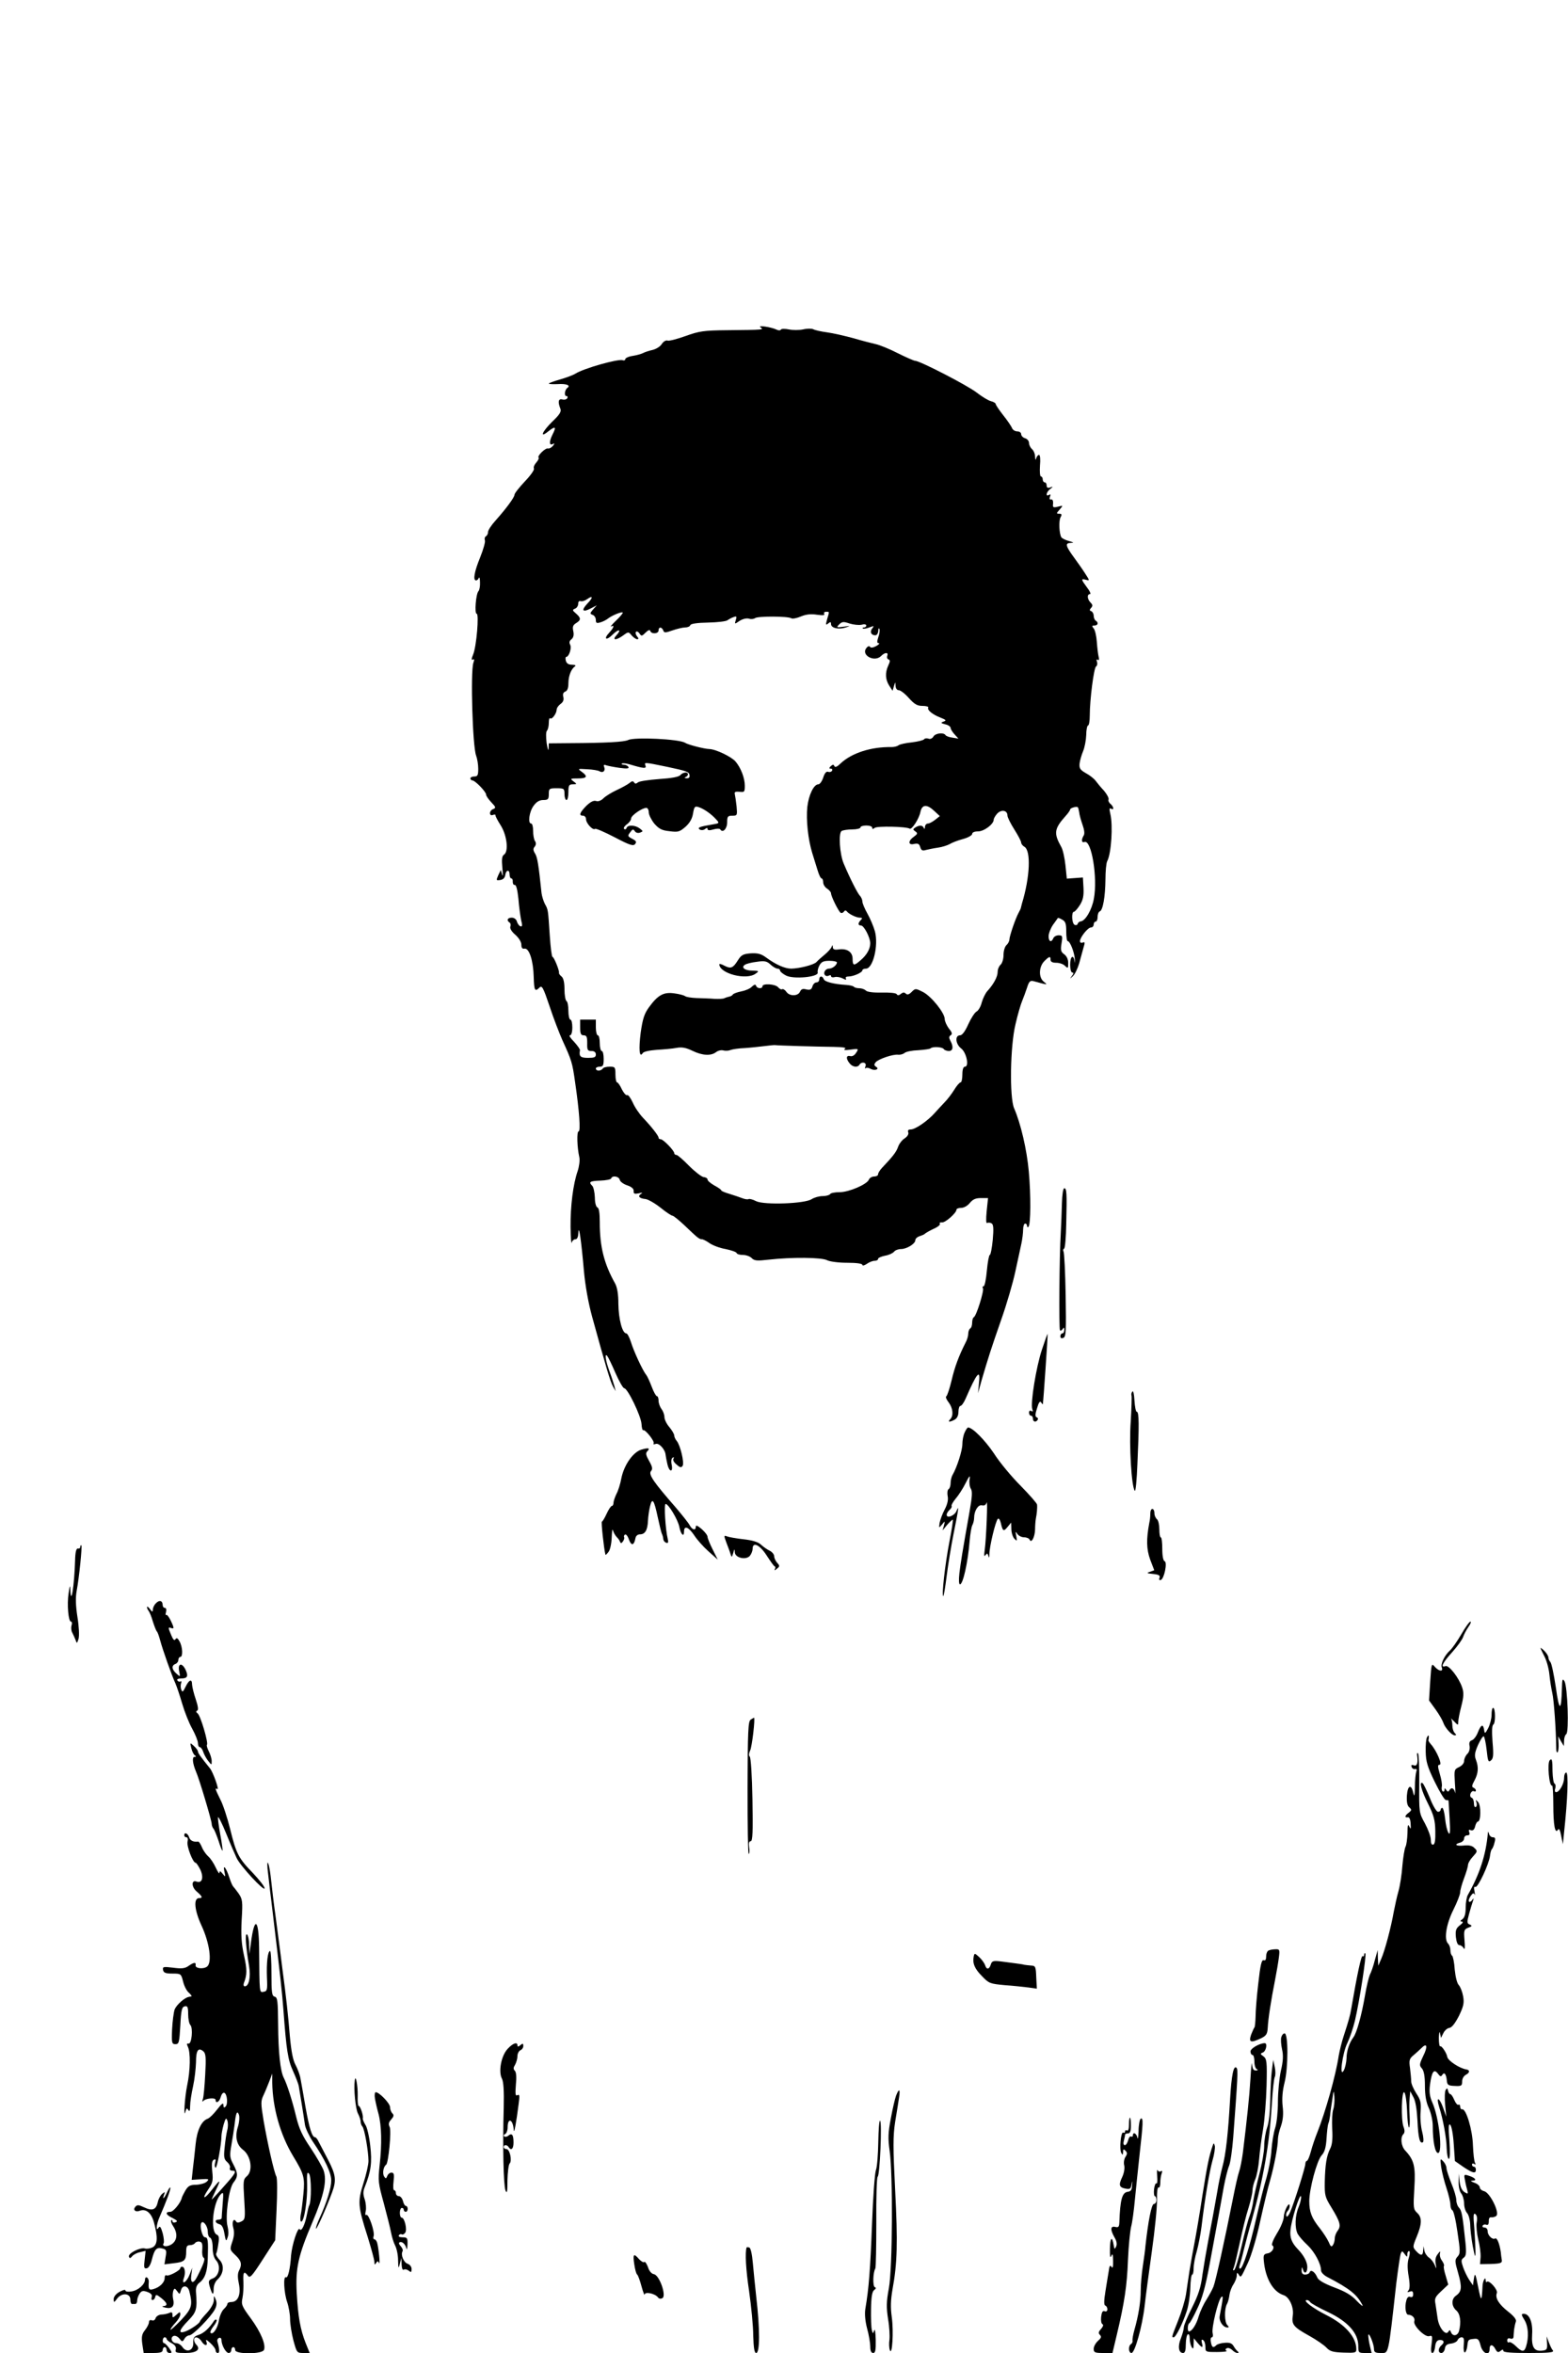 <?xml version="1.0" standalone="no"?>
<!DOCTYPE svg PUBLIC "-//W3C//DTD SVG 20010904//EN"
 "http://www.w3.org/TR/2001/REC-SVG-20010904/DTD/svg10.dtd">
<svg version="1.0" xmlns="http://www.w3.org/2000/svg"
 width="800pt" height="1200pt" viewBox="0 0 800 1200"
 preserveAspectRatio="xMidYMid meet">
<g transform="translate(0,1200) scale(0.1,-0.1)"
fill="#000000" stroke="none">
<path d="M3880 10331 c18 -13 20 -13 -170 -15 -121 -1 -143 -5 -213 -30 -42
-15 -84 -26 -91 -23 -8 3 -21 -4 -30 -18 -8 -13 -30 -26 -48 -30 -18 -4 -39
-11 -48 -16 -8 -4 -32 -11 -52 -14 -21 -3 -38 -11 -38 -17 0 -5 -6 -8 -13 -5
-22 8 -198 -41 -242 -69 -11 -7 -46 -20 -77 -29 -32 -9 -58 -19 -58 -21 0 -3
20 -4 45 -3 45 3 68 -6 50 -19 -14 -10 -18 -42 -5 -42 6 0 8 -5 4 -11 -3 -6
-15 -9 -25 -6 -20 5 -24 -12 -10 -47 6 -15 -3 -30 -41 -66 -51 -50 -67 -87
-22 -51 38 30 44 26 23 -15 -19 -38 -17 -60 4 -47 7 4 6 -1 -2 -11 -8 -9 -19
-15 -25 -13 -13 4 -57 -39 -48 -47 3 -3 -3 -15 -12 -25 -10 -11 -15 -24 -12
-30 4 -6 -17 -36 -46 -66 -29 -31 -53 -61 -53 -68 0 -13 -41 -69 -97 -132 -21
-23 -38 -49 -38 -58 0 -9 -5 -19 -11 -22 -6 -4 -8 -13 -5 -21 3 -7 -8 -46 -24
-86 -30 -73 -38 -118 -21 -118 5 0 12 6 14 13 3 6 6 -4 6 -23 1 -20 -3 -40 -8
-45 -13 -14 -21 -115 -9 -115 13 0 -1 -167 -18 -208 -9 -21 -9 -30 -2 -26 8 5
9 0 3 -17 -15 -48 -4 -424 14 -472 6 -16 11 -46 11 -68 0 -32 -3 -39 -20 -39
-11 0 -20 -4 -20 -10 0 -5 5 -10 10 -10 14 0 70 -58 70 -72 0 -7 12 -24 27
-40 23 -24 24 -28 10 -34 -10 -3 -17 -13 -17 -21 0 -9 6 -13 15 -9 8 3 14 2
13 -2 -1 -4 11 -27 27 -52 32 -51 41 -134 16 -149 -10 -7 -12 -23 -8 -67 3
-33 3 -48 -1 -35 l-7 24 -13 -27 c-11 -26 -11 -27 10 -24 15 2 24 11 26 26 4
27 22 29 22 2 0 -11 4 -20 9 -20 5 0 8 -8 7 -17 0 -10 4 -17 10 -16 8 1 14
-25 19 -71 3 -40 10 -89 14 -109 7 -27 6 -34 -4 -31 -7 3 -15 14 -18 25 -3 11
-14 19 -26 19 -22 0 -28 -14 -11 -25 5 -3 7 -12 4 -20 -4 -9 6 -26 25 -42 18
-16 31 -37 31 -51 0 -16 5 -22 16 -20 24 4 45 -62 47 -144 2 -70 6 -78 30 -54
12 12 19 -1 51 -96 20 -61 50 -138 65 -172 48 -105 51 -115 65 -214 22 -150
29 -252 18 -252 -10 0 -8 -81 4 -133 3 -15 -1 -46 -9 -70 -23 -66 -37 -178
-36 -285 1 -53 3 -89 6 -79 2 9 11 17 19 17 9 0 14 12 15 33 2 48 15 -42 28
-193 7 -78 23 -166 42 -235 72 -262 93 -331 106 -355 l14 -25 -6 25 c-4 14
-15 49 -26 78 -20 55 -25 93 -11 77 5 -6 24 -45 42 -87 19 -43 39 -78 45 -78
17 0 85 -140 88 -182 1 -20 5 -34 9 -32 9 6 59 -56 53 -67 -4 -5 1 -6 10 -3
17 7 49 -28 51 -56 1 -8 5 -30 9 -47 9 -41 30 -44 22 -3 -4 17 -2 32 5 36 7 4
8 3 4 -5 -4 -7 2 -19 16 -30 18 -16 24 -17 31 -6 9 16 -12 104 -30 126 -7 8
-13 21 -13 28 0 7 -11 26 -25 43 -14 16 -25 39 -25 51 0 12 -7 31 -15 41 -8
11 -15 30 -15 43 0 13 -4 23 -9 23 -4 0 -16 21 -26 48 -10 26 -22 53 -28 60
-19 24 -65 124 -78 168 -8 24 -18 44 -24 44 -20 0 -39 73 -40 150 0 51 -6 85
-17 105 -56 100 -78 186 -78 312 0 47 -4 73 -12 75 -7 3 -13 24 -13 51 -1 26
-7 53 -13 59 -20 20 -14 25 41 27 28 1 54 6 55 11 6 17 40 11 44 -7 2 -9 19
-22 38 -28 23 -8 34 -18 33 -29 -1 -14 4 -16 25 -12 20 5 23 4 12 -3 -18 -12
-8 -23 24 -26 13 -2 47 -21 76 -44 28 -23 56 -41 61 -41 5 0 31 -21 59 -47 68
-65 77 -73 91 -73 6 0 24 -9 39 -20 16 -11 52 -25 82 -30 29 -6 55 -15 56 -20
2 -6 16 -10 32 -10 16 0 36 -7 45 -16 14 -14 27 -15 88 -8 116 13 269 12 297
-3 14 -7 58 -13 103 -13 47 0 77 -4 77 -11 0 -5 10 -3 22 5 12 9 30 16 40 16
10 0 18 4 18 10 0 5 16 12 35 16 19 3 39 12 46 20 6 8 22 14 36 14 29 0 73 27
73 45 0 8 10 17 23 21 12 4 24 9 27 13 3 3 22 14 43 24 21 9 36 21 32 26 -3 5
2 8 11 7 16 -3 74 48 74 65 0 5 11 9 24 9 14 0 33 11 44 25 15 18 29 25 56 25
l37 0 -7 -67 c-4 -41 -3 -64 2 -60 6 3 16 2 23 -2 10 -6 11 -27 6 -85 -4 -42
-11 -76 -15 -76 -4 0 -11 -36 -15 -80 -4 -44 -11 -80 -17 -80 -5 0 -7 -4 -3
-10 7 -11 -34 -144 -47 -148 -4 -2 -8 -14 -8 -27 0 -13 -4 -27 -10 -30 -5 -3
-10 -15 -10 -27 0 -11 -6 -32 -14 -46 -34 -67 -55 -123 -71 -192 -10 -41 -22
-78 -27 -81 -5 -3 1 -17 12 -31 22 -29 26 -68 8 -86 -15 -15 -3 -16 23 -2 12
7 19 21 19 40 0 17 5 30 10 30 6 0 18 17 27 38 56 129 76 154 68 82 l-5 -55
18 65 c34 116 49 163 100 309 28 79 60 189 72 245 12 56 26 120 31 143 5 23 9
56 9 72 0 17 5 31 10 31 6 0 10 -5 10 -12 0 -6 3 -8 7 -5 12 12 13 159 2 282
-10 112 -41 245 -75 323 -24 56 -20 318 7 428 11 49 27 103 34 119 7 17 18 47
25 68 10 32 16 38 34 33 73 -20 73 -20 52 -3 -28 21 -26 77 2 105 26 26 32 27
32 7 0 -10 10 -15 29 -15 16 0 37 -7 45 -16 15 -14 16 -13 16 15 0 19 -8 35
-20 44 -17 12 -20 21 -14 56 6 37 5 41 -15 41 -12 0 -24 -7 -27 -15 -10 -24
-24 -17 -24 10 0 14 10 40 22 58 13 18 24 33 25 35 1 2 11 -1 22 -8 17 -9 21
-20 21 -60 0 -28 3 -50 8 -50 11 0 33 -54 36 -92 2 -18 1 -23 -1 -10 -7 37
-23 25 -23 -18 0 -23 5 -40 11 -40 8 0 7 -6 -2 -17 -12 -17 -12 -17 5 -1 10 9
24 38 32 65 7 26 17 62 22 80 8 26 8 31 -4 26 -8 -3 -14 0 -14 7 0 19 40 70
56 70 8 0 14 7 14 15 0 8 5 15 10 15 6 0 10 11 10 24 0 13 5 26 11 28 16 5 28
75 29 161 0 43 4 86 9 95 21 39 30 183 16 241 -6 25 -5 32 3 27 17 -10 15 9
-2 24 -8 6 -13 17 -10 23 2 7 -8 26 -23 44 -16 17 -35 40 -43 51 -8 11 -31 29
-50 39 -29 17 -34 24 -32 49 2 16 10 44 18 63 8 19 15 56 16 83 0 26 5 48 9
48 5 0 9 23 9 50 0 83 21 244 32 251 6 4 8 14 5 24 -4 10 -3 14 4 10 6 -4 8 2
4 17 -3 12 -7 47 -9 75 -2 29 -9 60 -16 68 -10 12 -10 15 4 15 18 0 22 15 6
25 -5 3 -10 15 -10 25 0 10 -6 20 -12 23 -10 3 -10 7 -1 17 9 10 8 16 -3 27
-17 17 -19 43 -3 43 6 0 0 15 -15 34 -31 42 -32 46 -5 39 19 -5 19 -4 -5 33
-14 22 -39 57 -55 79 -44 60 -48 75 -20 76 20 1 19 2 -8 10 -18 5 -35 14 -38
19 -11 18 -14 84 -4 102 8 14 6 18 -7 18 -15 0 -15 2 2 21 19 22 19 22 -8 15
-25 -6 -28 -4 -25 16 1 14 -3 22 -10 21 -8 -2 -10 4 -6 14 4 11 3 14 -5 9 -19
-11 -14 15 6 30 16 13 16 14 0 8 -12 -4 -18 -1 -18 10 0 9 -4 16 -10 16 -5 0
-10 7 -10 15 0 8 -4 15 -9 15 -5 0 -7 25 -5 55 3 32 1 55 -5 55 -5 0 -12 -8
-14 -17 -3 -12 -5 -9 -6 8 0 15 -8 32 -16 39 -8 7 -15 21 -15 31 0 10 -9 21
-20 24 -11 3 -20 13 -20 21 0 8 -9 14 -20 14 -11 0 -24 8 -27 18 -4 9 -24 39
-45 65 -21 27 -38 52 -38 57 0 4 -11 11 -24 14 -13 3 -46 23 -73 44 -46 36
-290 162 -314 162 -6 0 -47 18 -89 39 -43 22 -93 42 -112 46 -18 4 -69 17
-113 30 -44 12 -105 26 -135 30 -30 4 -62 11 -71 16 -8 4 -32 4 -52 -1 -20 -4
-53 -4 -72 0 -20 4 -38 4 -41 -1 -3 -5 -12 -5 -22 0 -26 13 -100 24 -82 12z
m-883 -1409 c-33 -35 -25 -47 17 -25 l31 16 -19 -21 c-17 -20 -17 -22 -2 -28
9 -3 16 -15 16 -26 0 -15 4 -18 23 -12 12 3 29 12 37 18 21 17 72 38 77 32 3
-2 -13 -21 -34 -41 -21 -20 -32 -34 -25 -30 19 10 14 -6 -10 -32 -31 -33 -14
-42 18 -9 31 30 47 27 19 -4 -24 -26 -2 -27 34 -1 27 20 28 20 44 0 9 -10 22
-19 28 -19 8 0 8 5 -1 15 -7 9 -9 19 -5 23 4 4 12 0 18 -9 9 -14 12 -14 30 4
14 14 22 17 25 9 5 -17 42 -15 42 3 0 19 16 19 24 0 4 -13 10 -13 47 0 23 8
52 15 64 15 13 0 25 5 27 12 3 7 34 12 91 13 47 1 92 6 99 12 7 5 21 13 31 16
15 6 17 3 11 -15 -7 -22 -6 -22 20 -4 16 10 35 14 47 11 11 -4 25 -2 32 3 14
10 166 10 184 -1 6 -4 28 0 49 9 26 11 51 14 82 9 30 -4 42 -3 37 4 -3 6 1 11
9 11 19 0 18 3 6 -38 -8 -29 -7 -32 5 -22 12 10 15 9 15 -3 0 -20 39 -29 75
-17 27 9 26 9 -10 4 -37 -5 -39 -4 -24 11 15 15 22 16 54 5 20 -6 47 -9 61 -6
13 4 24 2 24 -4 0 -5 -5 -10 -12 -10 -6 0 -9 -2 -6 -5 3 -3 18 -1 33 5 24 9
26 9 16 -4 -15 -17 -7 -36 15 -36 8 0 14 10 15 23 0 12 3 16 6 9 3 -7 0 -26
-6 -42 -7 -22 -7 -30 2 -30 7 -1 1 -7 -13 -15 -15 -8 -27 -10 -31 -4 -3 6 -11
4 -18 -5 -31 -37 41 -76 75 -41 19 19 38 19 31 1 -3 -8 -1 -16 6 -19 9 -3 9
-10 -1 -31 -17 -37 -15 -72 5 -103 l17 -26 7 24 c7 23 7 23 8 2 1 -14 7 -23
17 -23 8 0 32 -18 51 -40 29 -32 43 -40 70 -40 19 0 32 -4 29 -9 -7 -11 21
-35 63 -51 28 -11 31 -15 15 -20 -16 -6 -14 -8 9 -14 15 -3 27 -12 27 -18 0
-6 9 -21 20 -33 l20 -22 -30 5 c-17 2 -33 8 -36 13 -9 15 -53 10 -62 -8 -6 -9
-16 -14 -25 -10 -9 3 -19 2 -22 -3 -3 -5 -31 -12 -63 -16 -31 -3 -62 -10 -68
-15 -6 -5 -22 -9 -35 -9 -104 2 -204 -30 -261 -84 -17 -17 -28 -21 -31 -13 -4
9 -7 9 -18 0 -10 -10 -10 -13 0 -13 7 0 9 -5 6 -11 -4 -6 -13 -8 -20 -5 -9 3
-18 -7 -25 -30 -6 -18 -17 -34 -25 -34 -23 0 -49 -54 -56 -115 -7 -67 4 -167
25 -235 8 -25 20 -64 27 -87 7 -24 16 -43 21 -43 4 0 8 -9 8 -20 0 -11 9 -25
20 -32 11 -7 20 -18 20 -24 0 -15 38 -92 49 -99 5 -3 13 0 17 6 3 6 9 7 13 3
10 -15 50 -34 68 -34 13 0 14 -3 5 -12 -16 -16 -15 -28 1 -28 15 0 47 -61 47
-91 0 -28 -18 -60 -49 -86 -34 -30 -41 -29 -41 7 0 35 -28 54 -71 48 -21 -3
-29 0 -30 11 0 13 -2 13 -6 2 -3 -8 -19 -26 -36 -40 -16 -13 -35 -30 -42 -38
-15 -14 -85 -32 -128 -33 -32 0 -78 20 -127 56 -27 20 -44 24 -80 22 -38 -3
-48 -8 -65 -35 -25 -40 -36 -45 -69 -28 -14 8 -26 11 -26 7 1 -47 139 -83 186
-47 18 13 17 14 -18 15 -39 0 -59 17 -37 30 7 5 34 12 61 15 39 6 51 3 69 -14
13 -12 29 -21 36 -21 7 0 13 -4 13 -10 0 -5 13 -16 30 -25 38 -20 167 -8 162
15 -2 8 2 24 9 37 10 18 21 23 51 23 21 0 38 -4 38 -8 0 -14 -23 -32 -41 -32
-9 0 -19 -7 -22 -15 -7 -16 8 -29 23 -20 6 3 10 2 10 -3 0 -6 9 -8 19 -5 10 3
29 -1 41 -7 15 -8 20 -8 16 -1 -4 7 1 11 13 11 25 0 71 20 71 32 0 4 8 8 18 8
36 0 65 118 46 190 -7 25 -24 65 -38 90 -14 25 -26 53 -26 62 0 9 -6 23 -13
30 -12 13 -49 85 -82 163 -21 48 -28 157 -11 167 6 4 30 8 54 8 23 0 42 5 42
10 0 6 14 10 30 10 17 0 30 -5 30 -11 0 -8 4 -8 13 -1 12 10 161 7 178 -4 11
-7 48 50 55 85 8 39 33 41 71 5 l28 -26 -24 -19 c-13 -10 -29 -19 -37 -19 -8
0 -14 -8 -15 -17 0 -11 -3 -13 -6 -5 -6 14 -22 15 -43 2 -13 -9 -13 -11 0 -20
13 -9 12 -13 -7 -27 -31 -21 -30 -45 1 -37 19 4 26 1 31 -16 5 -17 12 -20 28
-15 12 3 40 9 62 12 22 3 49 12 60 18 11 7 41 19 68 26 26 7 47 19 47 26 0 8
12 13 30 13 31 0 80 37 80 60 0 6 8 20 18 31 21 22 52 17 52 -10 0 -9 16 -41
35 -71 19 -30 35 -60 35 -67 0 -6 7 -16 16 -21 35 -19 29 -156 -12 -290 -2 -7
-4 -16 -5 -20 0 -4 -6 -16 -12 -27 -16 -29 -46 -117 -47 -136 0 -9 -7 -22 -15
-29 -8 -7 -15 -29 -15 -50 0 -21 -7 -43 -15 -50 -8 -7 -15 -23 -15 -37 0 -24
-20 -62 -53 -98 -9 -10 -22 -36 -28 -57 -5 -21 -17 -42 -27 -47 -9 -5 -28 -34
-42 -65 -16 -36 -31 -56 -42 -56 -27 0 -23 -45 6 -67 27 -21 42 -93 19 -93 -8
0 -13 -14 -13 -40 0 -22 -4 -40 -9 -40 -5 0 -20 -17 -32 -37 -13 -21 -35 -50
-49 -64 -14 -14 -36 -39 -50 -54 -36 -41 -100 -85 -123 -85 -13 0 -17 -5 -13
-15 3 -9 -4 -21 -19 -31 -13 -8 -28 -28 -33 -43 -9 -26 -26 -48 -82 -107 -11
-12 -20 -26 -20 -33 0 -6 -9 -11 -20 -11 -11 0 -23 -7 -27 -16 -9 -24 -102
-64 -149 -64 -24 0 -46 -4 -49 -10 -3 -5 -21 -10 -38 -10 -18 0 -42 -7 -55
-15 -33 -24 -243 -31 -284 -11 -17 9 -34 13 -38 11 -5 -3 -19 -1 -32 4 -13 5
-42 15 -65 22 -24 7 -43 15 -43 18 0 4 -16 15 -35 25 -19 11 -35 24 -35 30 0
7 -9 12 -20 13 -10 1 -44 27 -74 57 -30 31 -59 56 -65 56 -6 0 -11 4 -11 9 0
13 -56 71 -69 71 -6 0 -11 3 -11 8 0 10 -37 57 -79 101 -19 20 -43 55 -53 79
-11 23 -23 40 -28 37 -6 -3 -17 10 -27 29 -9 20 -20 36 -25 36 -4 0 -8 18 -8
40 0 38 -2 40 -29 40 -17 0 -33 -4 -36 -10 -3 -5 -13 -10 -21 -10 -8 0 -14 5
-14 10 0 6 9 10 20 10 17 0 20 7 20 40 0 22 -4 40 -10 40 -5 0 -10 18 -10 40
0 22 -4 40 -10 40 -5 0 -10 18 -10 40 l0 40 -40 0 -40 0 0 -40 c0 -32 4 -40
18 -40 15 0 18 -8 18 -40 -1 -35 2 -40 22 -40 14 0 22 -6 22 -18 0 -14 -8 -17
-40 -17 -38 0 -47 7 -41 39 1 5 -13 24 -30 43 -18 18 -28 33 -21 33 7 0 12 16
12 40 0 22 -4 40 -10 40 -5 0 -10 20 -10 44 0 25 -4 48 -10 51 -5 3 -10 30
-10 59 0 35 -5 58 -15 66 -8 6 -14 15 -13 18 3 12 -26 82 -33 82 -4 0 -10 48
-14 108 -9 134 -8 132 -25 162 -7 14 -15 39 -17 55 -15 143 -21 183 -33 202
-10 16 -11 25 -2 35 7 9 8 19 2 28 -6 8 -10 32 -10 53 0 20 -4 37 -10 37 -18
0 -10 60 12 90 15 21 30 30 50 30 24 0 28 4 28 30 0 28 2 30 40 30 38 0 40 -2
40 -30 0 -16 5 -30 10 -30 6 0 10 18 10 40 0 35 3 40 23 40 21 1 22 1 3 15
-18 14 -17 15 22 15 47 0 53 10 20 34 -22 16 -21 16 27 13 28 -1 56 -6 63 -10
17 -11 32 1 25 20 -5 12 -2 15 10 10 9 -3 40 -9 68 -13 38 -5 50 -4 45 5 -4 6
-14 11 -23 11 -9 0 -14 3 -10 6 3 3 21 1 39 -4 73 -22 88 -23 81 -6 -6 17 -9
18 112 -7 99 -21 110 -25 113 -42 2 -11 -3 -17 -15 -16 -10 0 -13 3 -5 6 6 2
12 9 12 14 0 14 -26 11 -39 -4 -7 -9 -45 -16 -107 -20 -53 -4 -102 -11 -109
-17 -10 -8 -15 -8 -20 0 -5 8 -12 7 -23 -3 -10 -8 -39 -24 -65 -36 -26 -12
-57 -31 -68 -42 -12 -12 -27 -18 -38 -14 -13 4 -29 -5 -50 -25 -34 -35 -39
-50 -16 -50 8 0 15 -8 15 -18 0 -21 36 -59 46 -49 4 3 48 -16 100 -43 76 -40
95 -46 104 -35 9 11 6 17 -14 27 -24 13 -25 15 -11 33 12 17 16 18 24 6 5 -8
16 -11 27 -7 16 6 16 7 -2 21 -24 18 -61 19 -67 3 -2 -7 -8 -10 -13 -5 -4 4 2
14 14 23 12 8 22 22 22 30 0 15 56 54 78 54 6 0 12 -10 12 -23 0 -12 13 -38
28 -57 24 -27 38 -35 78 -39 44 -6 52 -3 82 23 22 20 34 42 38 68 6 34 9 38
28 32 26 -8 65 -35 89 -62 19 -20 18 -21 -20 -27 -66 -11 -77 -16 -62 -26 8
-4 19 -3 26 3 9 7 13 7 13 0 0 -7 10 -8 30 -2 17 5 32 5 35 0 12 -20 35 3 35
36 0 30 3 34 26 34 26 0 26 2 22 48 -3 26 -7 54 -9 62 -3 11 3 14 24 12 25 -3
27 -1 27 31 0 39 -20 91 -47 123 -21 25 -103 64 -135 64 -26 1 -108 22 -123
32 -30 19 -258 30 -290 14 -21 -10 -110 -15 -297 -16 l-108 -1 -1 -27 c-1 -15
-5 -2 -10 28 -4 32 -4 59 2 64 5 6 9 23 9 40 0 16 3 26 7 23 8 -9 32 23 33 43
0 9 9 22 20 30 13 9 18 21 14 36 -4 14 0 23 10 27 11 4 16 19 16 42 0 37 14
74 34 87 6 4 -1 8 -15 8 -18 0 -28 6 -32 20 -3 11 -2 20 2 20 14 0 29 46 20
62 -6 11 -4 20 7 28 10 9 13 22 9 41 -5 22 -2 31 14 41 26 16 26 26 0 49 -19
16 -20 19 -5 25 9 3 16 15 16 25 0 11 5 16 13 13 7 -2 21 2 32 10 31 22 32 9
2 -22z m2509 -1064 c1 -13 9 -41 17 -64 9 -25 12 -46 6 -55 -13 -21 -11 -39 4
-33 36 13 68 -183 48 -289 -10 -57 -44 -115 -68 -116 -6 -1 -13 -6 -15 -13 -2
-6 -10 -8 -16 -4 -14 8 -16 66 -3 66 5 0 19 16 31 35 16 26 20 47 18 87 l-3
53 -41 -3 -41 -3 -7 68 c-4 37 -13 79 -21 93 -40 71 -37 93 23 160 12 13 22
28 22 32 0 7 32 17 39 11 2 -1 5 -13 7 -25z"/>
<path d="M4180 7005 c0 -8 -6 -15 -14 -15 -8 0 -18 -9 -21 -21 -5 -16 -12 -19
-31 -15 -18 5 -26 2 -32 -11 -10 -24 -54 -25 -70 -1 -7 10 -17 16 -22 13 -4
-3 -13 2 -20 10 -14 17 -80 21 -80 5 0 -14 -28 -12 -32 2 -3 9 -9 8 -22 -4 -9
-10 -33 -20 -54 -24 -20 -4 -40 -11 -43 -16 -3 -5 -12 -10 -20 -11 -8 -2 -18
-5 -24 -8 -5 -3 -28 -4 -50 -3 -22 2 -62 3 -90 4 -27 1 -54 5 -60 10 -5 4 -30
11 -55 14 -54 8 -84 -9 -129 -71 -24 -33 -32 -59 -42 -128 -11 -86 -7 -133 10
-106 5 8 33 14 72 17 35 2 81 6 101 10 27 5 48 1 81 -15 49 -24 94 -27 120 -7
10 8 27 12 37 9 11 -3 28 -2 37 2 10 4 43 9 73 10 30 2 75 7 100 10 25 3 50 6
55 5 13 -2 210 -8 300 -9 47 -1 65 -4 56 -10 -10 -6 0 -8 28 -4 42 6 43 5 29
-16 -8 -13 -20 -20 -30 -17 -21 5 -23 -12 -4 -36 15 -20 41 -24 51 -8 11 18
38 12 31 -7 -4 -10 -4 -14 0 -11 4 4 15 3 26 -3 22 -12 48 -1 27 11 -10 7 -10
12 -1 23 14 16 89 42 115 38 10 -1 25 3 32 9 8 7 39 13 70 14 30 2 58 6 62 9
10 11 61 8 68 -3 3 -5 15 -10 26 -10 21 0 25 21 8 52 -8 15 -8 22 1 28 10 6 8
15 -9 35 -11 15 -21 37 -21 48 0 31 -68 116 -111 138 -38 19 -39 19 -58 0 -13
-13 -22 -16 -30 -8 -7 7 -14 7 -25 -2 -10 -8 -16 -9 -21 -1 -4 6 -36 9 -76 8
-42 -1 -74 3 -81 10 -7 7 -22 12 -33 12 -12 0 -25 3 -29 8 -4 4 -22 8 -39 9
-64 4 -109 16 -114 29 -7 19 -23 18 -23 -1z"/>
<path d="M5418 5863 c-1 -43 -4 -112 -6 -153 -7 -107 -10 -483 -4 -494 2 -4 8
-2 13 5 7 11 9 10 9 -3 0 -10 -4 -18 -10 -18 -5 0 -10 -7 -10 -15 0 -9 6 -12
15 -8 14 5 15 33 12 218 -2 116 -7 217 -11 223 -3 5 -2 12 3 14 5 1 10 59 11
128 4 158 2 180 -10 180 -6 0 -11 -34 -12 -77z"/>
<path d="M5316 5117 c-29 -86 -60 -276 -49 -304 4 -11 3 -14 -5 -9 -7 4 -12 1
-12 -8 0 -9 5 -16 10 -16 6 0 10 -7 10 -15 0 -17 16 -20 24 -6 4 5 1 11 -5 13
-8 3 -8 16 2 46 8 29 15 39 21 30 4 -7 8 -11 9 -8 2 12 26 355 24 357 -1 2
-14 -34 -29 -80z"/>
<path d="M5777 4903 c-5 -7 -6 -16 -4 -20 2 -5 0 -64 -4 -133 -9 -122 4 -334
21 -353 4 -4 10 56 13 135 9 197 9 268 -3 268 -5 0 -10 26 -12 58 -2 33 -6 52
-11 45z"/>
<path d="M4922 4695 c-7 -14 -12 -41 -12 -60 0 -32 -27 -117 -50 -157 -6 -10
-10 -29 -10 -42 0 -14 -5 -28 -11 -31 -5 -4 -7 -19 -4 -35 4 -18 -1 -41 -15
-68 -12 -22 -23 -53 -26 -68 -4 -28 -4 -28 12 -9 16 20 16 19 10 -5 l-7 -25
23 28 c13 15 26 27 29 27 3 0 -5 -51 -17 -112 -22 -114 -41 -278 -31 -278 2 0
10 46 17 103 7 56 23 155 36 219 25 123 28 147 14 112 -10 -24 -50 -40 -50
-19 0 7 7 18 15 25 8 7 13 16 10 20 -2 4 7 20 20 36 14 16 37 51 51 79 20 40
25 44 21 21 -3 -16 0 -38 6 -48 9 -13 7 -41 -6 -115 -39 -219 -45 -260 -52
-315 -4 -35 -3 -58 3 -58 15 0 40 110 49 220 3 36 9 73 14 82 5 9 9 26 9 37 0
36 21 69 40 64 12 -3 20 2 24 14 6 22 -2 -185 -10 -242 -4 -28 -3 -36 4 -26 8
11 11 10 15 -5 3 -12 5 -7 5 11 0 37 31 167 43 179 4 5 11 -4 15 -20 10 -44
14 -46 34 -22 l19 23 1 -33 c0 -18 7 -40 15 -49 14 -14 15 -13 10 13 -5 24 -4
26 5 12 6 -10 22 -18 35 -18 13 0 26 -6 28 -12 9 -21 27 13 28 52 0 19 2 44 4
55 5 25 8 56 6 72 -1 7 -38 49 -83 95 -46 46 -108 120 -137 166 -46 68 -109
132 -132 132 -3 0 -11 -11 -17 -25z"/>
<path d="M3272 4607 c-43 -13 -89 -80 -102 -147 -5 -27 -16 -63 -25 -79 -8
-17 -15 -37 -15 -46 0 -8 -4 -15 -8 -15 -5 0 -17 -18 -27 -40 -10 -22 -21 -40
-24 -40 -5 0 10 -138 18 -169 0 -3 8 4 16 15 8 10 15 43 16 74 1 30 4 46 6 36
3 -11 11 -25 18 -33 7 -7 16 -18 18 -25 4 -10 8 -10 16 2 5 8 8 17 5 21 -2 4
0 10 5 13 5 3 14 -8 20 -26 12 -33 26 -30 33 7 2 12 11 20 23 20 26 0 39 21
41 70 1 22 6 56 11 75 11 44 20 31 39 -58 8 -37 17 -74 20 -82 4 -8 8 -21 8
-29 1 -8 7 -16 15 -19 10 -3 12 2 8 19 -12 48 -20 179 -11 179 15 0 63 -81 70
-117 7 -38 24 -55 24 -24 0 33 23 24 52 -19 14 -22 47 -59 73 -82 l47 -42 -26
52 c-14 28 -26 57 -26 64 0 8 -13 25 -30 40 -20 17 -30 22 -30 12 0 -21 -18
-17 -31 7 -6 12 -39 53 -73 93 -111 127 -138 166 -125 183 10 11 8 22 -9 52
-16 28 -19 40 -10 49 17 17 7 20 -30 9z"/>
<path d="M5869 4283 c0 -15 -2 -37 -5 -48 -16 -85 -15 -135 4 -188 l21 -55
-22 -8 c-19 -6 -16 -8 16 -11 30 -3 37 -8 33 -19 -4 -10 -1 -14 6 -12 18 6 35
91 20 96 -7 2 -12 26 -12 63 0 32 -3 59 -8 59 -4 0 -7 18 -7 41 0 22 -5 45
-12 51 -7 6 -13 19 -13 29 0 30 -20 32 -21 2z"/>
<path d="M3706 4133 c8 -21 18 -47 21 -58 6 -19 7 -18 14 5 6 22 7 23 8 4 1
-30 60 -42 78 -17 7 9 13 25 13 35 0 37 37 19 71 -34 19 -29 37 -55 41 -56 5
-2 5 -9 1 -15 -4 -7 1 -6 10 2 16 12 16 16 2 31 -8 9 -15 24 -15 33 0 9 -10
22 -22 28 -13 6 -33 20 -45 31 -14 14 -44 23 -90 28 -37 4 -75 11 -85 15 -15
6 -15 3 -2 -32z"/>
<path d="M410 4112 c0 -7 -6 -11 -12 -9 -9 1 -14 -17 -15 -63 -4 -130 -21
-233 -24 -149 -1 28 -3 25 -9 -16 -9 -58 -1 -145 12 -145 5 0 7 -9 3 -19 -3
-11 -2 -28 4 -38 5 -10 13 -27 17 -38 6 -18 7 -17 15 8 4 17 2 62 -6 111 -9
58 -10 98 -4 132 13 69 29 227 24 233 -3 2 -5 -1 -5 -7z"/>
<path d="M796 3824 c-9 -8 -16 -23 -16 -32 -1 -15 -3 -14 -15 2 -8 11 -15 15
-15 10 0 -6 4 -14 8 -19 5 -6 15 -30 22 -55 8 -25 17 -47 20 -50 4 -3 11 -23
17 -45 13 -49 59 -179 78 -220 7 -16 23 -64 35 -105 12 -41 35 -99 51 -127 16
-29 29 -62 29 -73 0 -11 4 -20 9 -20 5 0 13 -10 17 -22 4 -13 15 -34 25 -47
19 -24 19 -24 19 -2 0 12 -7 35 -15 50 -8 16 -12 31 -9 33 8 9 -33 150 -48
160 -8 6 -9 11 -2 14 7 3 5 21 -7 57 -10 29 -18 62 -19 75 0 32 -15 27 -33
-10 -13 -27 -17 -30 -22 -15 -4 9 -4 24 -1 33 3 8 2 12 -3 9 -5 -3 -12 -1 -16
5 -4 6 4 10 19 10 32 0 38 11 23 44 -18 38 -41 34 -33 -6 6 -31 6 -31 -14 -13
-24 21 -26 41 -5 49 8 3 15 12 15 21 0 8 5 15 10 15 14 0 12 51 -4 79 -9 17
-15 20 -21 11 -5 -9 -12 -2 -21 20 -17 40 -17 43 0 37 11 -4 13 -1 9 11 -14
36 -30 61 -36 56 -3 -3 -3 3 0 15 3 12 1 21 -6 21 -6 0 -11 6 -11 14 0 23 -17
28 -34 10z"/>
<path d="M7456 3666 c-21 -36 -47 -73 -58 -83 -28 -25 -49 -69 -42 -87 9 -23
-15 -20 -36 4 -16 19 -17 16 -23 -76 l-6 -96 34 -47 c18 -25 35 -55 39 -67 8
-25 43 -64 58 -64 9 0 9 3 0 12 -7 7 -12 24 -12 38 0 14 -3 30 -7 36 -5 5 2
-1 15 -14 21 -22 22 -22 22 -3 0 10 7 47 16 81 12 47 13 68 4 94 -16 49 -68
116 -85 109 -28 -10 -15 17 34 71 27 30 52 65 56 78 4 12 16 35 27 51 11 15
15 27 10 27 -5 0 -26 -29 -46 -64z"/>
<path d="M7860 3595 c0 -3 9 -21 19 -41 11 -20 23 -62 26 -93 3 -31 10 -74 15
-96 8 -33 19 -187 20 -284 0 -13 3 -21 7 -17 4 4 6 24 5 44 l-2 37 14 -25 15
-25 1 27 c0 15 5 30 11 34 15 9 7 242 -9 270 -10 16 -12 10 -13 -36 -3 -121
-14 -120 -31 4 -10 66 -22 124 -28 130 -5 5 -10 16 -10 23 0 7 -9 22 -20 33
-11 11 -20 18 -20 15z"/>
<path d="M7610 3255 c0 -20 -8 -50 -17 -68 -16 -30 -18 -30 -21 -9 -5 32 -16
27 -32 -13 -7 -19 -21 -37 -30 -40 -12 -4 -16 -13 -12 -30 2 -14 -2 -31 -12
-40 -9 -9 -16 -25 -16 -36 0 -11 -11 -24 -26 -31 -25 -12 -25 -14 -21 -82 3
-39 3 -61 1 -48 -6 24 -19 29 -30 11 -4 -8 -9 -7 -15 2 -7 11 -9 11 -9 1 0 -7
-4 -11 -9 -8 -5 3 -7 14 -5 24 3 9 -2 38 -10 65 -11 38 -12 47 -1 47 15 0 -15
71 -44 104 -9 10 -15 20 -13 22 1 2 2 10 2 17 0 9 -3 8 -9 -2 -5 -7 -8 -41 -7
-75 1 -50 9 -77 46 -153 25 -51 50 -93 57 -93 7 0 13 -1 13 -2 1 -2 3 -43 6
-93 4 -69 2 -86 -6 -72 -7 10 -14 43 -17 72 -3 30 -10 55 -14 55 -5 0 -9 -4
-9 -10 0 -5 -6 -10 -13 -10 -8 0 -27 32 -42 71 -16 38 -32 72 -37 75 -19 12
-6 -38 28 -105 29 -58 36 -84 37 -138 1 -45 -2 -68 -10 -70 -9 -3 -13 6 -13
25 0 16 -14 53 -30 83 -30 54 -30 55 -29 202 1 81 -2 151 -6 155 -4 4 -6 0 -5
-8 6 -40 0 -59 -16 -53 -12 4 -15 2 -12 -8 3 -8 11 -13 18 -11 8 2 10 -3 6
-13 -3 -9 -7 -44 -7 -78 -1 -44 -3 -53 -8 -33 -10 49 -29 43 -33 -11 -2 -33 2
-52 12 -60 13 -12 13 -15 -2 -27 -21 -15 -23 -27 -5 -24 7 2 13 -10 14 -32 2
-28 1 -31 -7 -15 -6 15 -9 7 -9 -33 -1 -29 -5 -61 -10 -70 -5 -10 -12 -53 -16
-97 -3 -44 -12 -102 -20 -130 -8 -27 -18 -75 -24 -105 -14 -80 -46 -200 -64
-240 l-15 -35 -2 40 -1 40 -15 -53 c-7 -29 -19 -62 -25 -73 -5 -11 -17 -59
-25 -107 -17 -99 -42 -190 -59 -212 -21 -28 -35 -71 -35 -108 -1 -20 -7 -48
-14 -61 -24 -43 -7 89 18 139 12 25 30 77 39 115 23 98 60 336 53 343 -3 3 -6
0 -6 -7 0 -7 -4 -10 -8 -7 -7 4 -27 -89 -58 -269 -5 -32 -13 -60 -39 -140 -9
-27 -20 -72 -25 -100 -15 -100 -67 -284 -109 -390 -11 -27 -26 -71 -33 -98 -7
-26 -16 -47 -20 -47 -4 0 -8 -7 -8 -15 0 -18 -57 -199 -77 -245 -9 -21 -18
-29 -20 -22 -3 8 0 19 6 25 6 6 11 18 11 26 0 30 -29 -23 -30 -54 0 -16 -16
-55 -35 -85 -19 -31 -29 -57 -24 -61 16 -9 -1 -38 -24 -41 -19 -3 -22 -9 -19
-38 8 -89 47 -158 101 -175 29 -9 53 -62 47 -103 -7 -47 2 -59 85 -105 36 -20
75 -47 87 -60 18 -19 33 -23 87 -25 59 -2 65 -1 65 17 0 62 -56 126 -154 175
-69 35 -123 76 -98 76 6 0 14 -5 17 -11 4 -6 45 -29 92 -51 100 -48 152 -106
153 -170 0 -36 1 -38 34 -38 l34 0 -9 38 c-5 20 -8 44 -8 52 1 23 28 -42 29
-67 0 -19 6 -23 35 -23 41 0 37 -20 79 356 9 72 19 139 22 149 7 17 8 17 21
-1 12 -16 13 -16 13 -1 0 9 4 17 9 17 5 0 5 -15 -1 -34 -8 -24 -8 -54 -1 -95
7 -42 6 -64 -1 -72 -8 -9 -6 -10 7 -6 12 5 17 1 17 -13 0 -13 -5 -17 -15 -14
-9 4 -16 -3 -20 -19 -9 -32 -3 -72 10 -72 20 0 36 -17 31 -32 -9 -21 54 -84
76 -77 16 5 17 0 12 -40 -5 -30 -3 -46 4 -46 6 0 12 14 14 32 2 21 9 32 20 34
24 3 31 -11 13 -26 -19 -16 -19 -40 -1 -40 8 0 16 10 18 23 2 16 11 23 31 25
16 2 31 10 34 18 3 8 12 14 20 14 12 0 14 -9 11 -40 -2 -22 1 -39 6 -37 5 2
10 16 12 31 4 34 4 35 34 38 21 3 26 -3 34 -34 11 -42 46 -55 46 -18 0 26 16
26 30 -1 9 -16 14 -18 26 -8 10 8 14 8 14 0 0 -8 41 -11 131 -11 104 0 129 3
122 13 -6 6 -15 26 -21 42 l-11 30 2 -35 c2 -31 -1 -35 -24 -38 -42 -5 -56 18
-52 83 4 62 -14 105 -43 105 -13 0 -13 -5 4 -32 20 -33 23 -88 8 -135 -9 -29
-21 -29 -52 2 -14 14 -30 23 -35 20 -5 -4 -9 1 -9 9 0 10 6 13 15 10 9 -4 16
0 17 7 0 8 2 25 3 39 2 14 6 32 9 40 4 10 -9 27 -38 50 -49 38 -69 71 -59 96
6 17 -40 68 -51 57 -3 -4 -6 0 -6 7 0 25 -15 -2 -16 -28 -4 -82 -7 -83 -22 -7
-14 72 -17 76 -22 45 l-5 -35 -19 28 c-10 15 -24 44 -31 64 -11 32 -11 39 3
49 12 9 14 23 9 75 -15 142 -19 165 -33 180 -8 8 -14 26 -14 40 0 13 -11 51
-25 84 -13 33 -25 68 -25 78 0 10 -8 26 -17 35 -15 16 -16 14 -10 -30 4 -26
16 -74 27 -107 11 -33 20 -71 20 -85 0 -13 5 -26 10 -28 6 -2 18 -52 26 -111
15 -99 15 -110 0 -126 -14 -16 -14 -23 4 -85 20 -71 18 -93 -12 -114 -24 -17
-23 -53 2 -75 20 -17 26 -59 14 -105 -7 -25 -32 -29 -41 -6 -5 13 -7 13 -14 2
-13 -21 -47 20 -54 67 -3 22 -8 55 -11 74 -6 29 -2 37 29 66 l36 34 -13 45
c-8 25 -12 47 -9 50 3 3 -2 15 -10 27 -9 11 -13 29 -10 38 3 12 0 11 -11 -4
-11 -13 -15 -30 -11 -50 5 -28 4 -28 -5 -6 -6 14 -19 31 -30 38 -10 7 -21 23
-23 36 l-4 22 -2 -22 c-1 -28 -12 -29 -36 -3 -18 20 -18 22 3 73 27 65 28 99
2 122 -19 18 -20 26 -14 125 7 112 -1 144 -47 193 -21 23 -25 67 -9 83 7 7 8
19 1 37 -14 35 -10 190 4 176 6 -6 12 -48 14 -94 1 -47 6 -85 10 -85 3 0 5 26
3 58 -2 32 -2 73 0 92 l3 35 16 -30 c11 -19 18 -63 21 -120 4 -90 12 -120 28
-110 4 3 3 27 -4 53 -7 26 -11 72 -8 103 3 47 0 60 -22 93 -14 22 -26 49 -26
61 0 12 -3 43 -6 68 -6 39 -3 48 16 64 12 10 31 27 41 37 30 31 35 10 10 -40
-20 -42 -20 -48 -6 -63 10 -13 15 -39 15 -88 0 -49 6 -84 20 -114 11 -24 20
-65 20 -90 0 -81 12 -139 27 -139 25 0 5 181 -29 257 -14 32 -17 55 -12 92 9
66 20 82 40 56 12 -16 16 -17 23 -6 10 16 20 3 23 -32 2 -20 8 -24 40 -25 34
-2 38 1 38 23 0 14 8 29 21 35 18 10 19 23 1 26 -34 5 -94 44 -98 64 -3 20
-29 58 -35 54 -5 -3 -8 16 -8 43 1 26 4 37 6 24 l5 -24 12 24 c6 13 20 26 31
27 13 2 30 25 49 62 23 48 27 65 21 99 -4 23 -14 48 -22 57 -9 9 -17 41 -21
80 -2 35 -9 67 -13 70 -5 3 -9 15 -9 28 0 12 -5 27 -12 34 -22 22 -9 100 27
172 19 38 35 79 35 90 0 11 9 43 20 72 11 29 20 60 20 68 0 8 11 27 25 42 23
25 24 28 8 43 -11 12 -28 16 -55 13 -40 -4 -52 6 -18 15 11 3 20 12 20 21 0 9
7 16 16 16 11 0 14 5 10 16 -4 12 -2 15 9 10 10 -3 17 3 21 19 3 14 10 25 14
25 16 0 17 84 1 100 -13 13 -14 13 -8 -2 3 -10 2 -20 -3 -23 -6 -4 -10 5 -10
19 0 13 -5 26 -12 28 -7 3 -9 12 -5 22 4 9 11 14 17 11 5 -3 10 -2 10 4 0 5
-6 11 -12 14 -10 3 -9 12 5 37 19 36 22 67 7 106 -8 21 -6 36 11 75 12 26 25
46 29 44 4 -3 11 -34 15 -70 6 -58 9 -64 22 -53 12 10 14 27 8 94 -4 56 -3 84
4 89 12 7 11 85 -1 85 -5 0 -8 -16 -8 -35z m-808 -2014 c-5 -14 -7 -59 -5 -98
3 -50 0 -80 -10 -100 -19 -37 -26 -83 -28 -171 -1 -67 1 -77 34 -130 45 -74
50 -94 32 -118 -8 -10 -15 -28 -15 -39 0 -11 -4 -27 -9 -34 -8 -12 -12 -9 -22
15 -7 16 -28 48 -46 71 -41 51 -53 83 -53 137 0 63 39 208 63 234 15 16 22 39
25 85 2 34 6 69 9 77 4 8 7 26 9 40 1 14 6 50 11 80 7 52 8 53 11 17 2 -22 -1
-51 -6 -66z m-176 -496 c-19 -44 -21 -107 -5 -138 7 -12 29 -38 50 -57 36 -34
69 -95 69 -129 0 -10 15 -25 33 -34 115 -60 150 -89 178 -142 6 -11 -7 -2 -28
20 -27 30 -60 49 -117 70 -54 21 -81 37 -86 52 -11 26 -32 41 -38 25 -2 -7
-12 -12 -23 -12 -13 0 -19 7 -18 23 1 16 2 18 6 5 7 -28 23 -21 23 10 0 26
-18 60 -48 91 -31 32 -42 59 -38 97 4 51 49 194 54 172 2 -9 -4 -33 -12 -53z"/>
<path d="M3830 3230 c-13 -8 -15 -59 -16 -349 0 -187 2 -338 6 -336 4 2 5 18
2 35 -3 20 0 30 8 30 10 0 12 47 9 213 -2 118 -8 215 -14 219 -5 4 -5 15 2 30
10 19 27 168 20 168 -1 0 -9 -5 -17 -10z"/>
<path d="M976 3085 c4 -17 12 -33 18 -37 8 -5 7 -8 -2 -8 -13 0 -9 -35 8 -75
16 -35 80 -250 80 -266 0 -8 4 -19 9 -25 5 -5 16 -33 26 -62 9 -29 18 -52 20
-50 2 2 -3 38 -11 81 -8 44 -13 84 -12 89 2 6 21 -31 42 -83 21 -52 45 -107
53 -124 18 -40 142 -174 143 -155 0 9 -27 43 -59 77 -74 76 -86 99 -117 226
-14 56 -36 124 -50 150 -26 53 -29 61 -15 53 11 -7 -22 87 -38 106 -43 53 -61
77 -61 85 0 6 -9 18 -21 29 -20 18 -20 18 -13 -11z"/>
<path d="M7907 3023 c-14 -13 -3 -138 12 -129 3 2 6 -42 6 -97 0 -106 9 -153
24 -128 5 8 11 -2 16 -31 l9 -43 7 70 c17 156 22 295 10 295 -6 0 -11 -12 -11
-28 0 -29 -24 -72 -41 -72 -6 0 -8 9 -4 19 3 11 2 22 -4 25 -5 3 -9 31 -10 62
0 58 -3 69 -14 57z"/>
<path d="M7591 2650 c-10 -111 -42 -208 -102 -314 -6 -10 -11 -39 -11 -64 0
-31 -5 -50 -16 -59 -13 -9 -14 -12 -3 -13 8 0 4 -8 -11 -19 -20 -16 -23 -26
-20 -60 3 -26 9 -41 18 -41 7 0 17 -7 22 -16 6 -10 7 4 4 40 -4 51 -3 56 19
65 20 7 21 10 8 16 -15 6 -15 12 -4 53 7 26 16 56 20 67 5 16 5 17 -4 5 -5 -8
-13 -11 -16 -8 -4 4 0 16 8 28 11 16 16 18 21 8 3 -7 2 0 -1 16 -4 18 -2 27 4
23 12 -8 70 116 75 158 2 17 6 32 10 35 3 3 10 18 13 33 6 21 4 27 -8 27 -9 0
-18 8 -20 18 -3 12 -5 13 -6 2z"/>
<path d="M940 2640 c0 -5 5 -10 11 -10 7 0 9 -9 6 -22 -6 -22 27 -108 41 -108
4 0 15 -17 25 -37 17 -39 8 -69 -20 -59 -27 11 -27 -27 0 -50 30 -26 33 -34
13 -34 -30 0 -24 -62 12 -140 41 -88 55 -187 29 -209 -19 -15 -63 -10 -59 7 3
16 -9 15 -36 -4 -18 -13 -36 -15 -79 -9 -50 6 -54 5 -51 -12 3 -14 13 -18 48
-18 43 0 44 -1 54 -40 5 -22 18 -48 29 -57 11 -10 17 -19 14 -19 -4 -1 -10 -2
-14 -3 -22 -4 -62 -40 -72 -64 -5 -15 -11 -61 -13 -102 -3 -69 -1 -75 17 -75
18 0 20 8 25 95 4 80 8 95 23 98 14 3 17 -4 17 -40 0 -24 5 -49 11 -55 15 -15
7 -99 -9 -95 -9 2 -10 -3 -4 -15 15 -29 13 -123 -3 -198 -13 -62 -20 -180 -8
-131 4 15 7 16 14 5 6 -10 9 -3 9 21 0 19 7 64 15 100 8 36 14 91 15 122 0 61
11 78 37 57 13 -11 15 -31 10 -119 -3 -58 -8 -114 -12 -125 -4 -11 -3 -16 2
-10 11 14 63 19 63 6 0 -22 20 -10 26 14 4 14 11 24 18 22 15 -5 20 -57 7 -70
-8 -8 -11 -6 -11 8 0 13 -9 7 -32 -23 -18 -23 -39 -44 -48 -47 -32 -11 -55
-59 -62 -130 -4 -38 -10 -95 -14 -126 l-6 -56 46 3 c41 3 45 1 31 -12 -8 -8
-32 -15 -53 -16 -32 0 -42 -6 -56 -29 -9 -16 -17 -32 -18 -36 -5 -26 -43 -73
-59 -73 -29 0 -23 -16 12 -32 23 -12 27 -17 15 -21 -9 -4 -16 -1 -16 5 0 6 -3
8 -6 5 -4 -4 1 -18 10 -31 24 -37 20 -73 -9 -92 -24 -15 -51 -11 -40 6 3 5 1
28 -5 51 -9 31 -14 39 -21 28 -15 -23 -11 18 5 54 35 81 56 137 55 149 0 7 -7
-2 -15 -19 -15 -34 -28 -46 -17 -16 6 16 4 16 -9 5 -9 -7 -20 -27 -23 -43 -9
-39 -28 -46 -70 -26 -28 13 -35 14 -45 2 -13 -15 1 -28 22 -20 33 13 61 -11
74 -61 20 -74 18 -111 -7 -125 -12 -6 -30 -9 -40 -6 -24 7 -87 -25 -81 -42 3
-9 7 -9 16 2 6 8 24 18 40 21 l29 7 -5 -46 c-5 -39 -3 -46 11 -43 10 2 20 20
26 45 13 52 24 64 53 56 21 -5 23 -10 17 -43 l-6 -38 48 6 c54 6 63 14 63 60
0 25 4 32 19 32 11 0 23 5 26 11 4 5 14 9 23 7 13 -2 16 -12 14 -40 -2 -20 1
-39 7 -42 9 -6 2 -28 -32 -95 -20 -41 -37 -37 -31 6 l5 38 -13 -34 c-15 -40
-44 -58 -30 -19 10 27 5 58 -9 58 -5 0 -9 -3 -9 -7 0 -12 -61 -44 -71 -37 -5
3 -9 -3 -9 -14 0 -22 -25 -47 -57 -56 -23 -7 -27 -1 -24 36 1 9 -3 19 -9 23
-5 3 -10 -1 -10 -10 0 -25 -35 -56 -69 -61 -17 -3 -31 -1 -31 5 0 6 -13 2 -30
-7 -18 -10 -30 -25 -30 -37 0 -19 2 -19 18 3 24 31 67 27 67 -5 0 -13 4 -23 8
-23 4 0 12 0 17 0 6 0 10 8 10 18 0 10 6 26 13 36 10 14 18 15 40 7 18 -7 25
-15 21 -26 -3 -8 -1 -15 4 -15 6 0 12 7 14 16 3 14 7 13 31 -6 31 -25 35 -39
10 -41 -10 -1 -4 -4 12 -8 34 -7 47 8 38 46 -3 13 -2 30 1 40 6 15 8 14 20 -2
12 -17 13 -17 19 4 7 29 35 27 43 -4 18 -72 13 -88 -42 -147 -30 -31 -54 -53
-54 -49 0 5 11 20 25 35 14 15 25 34 25 43 0 14 -3 14 -20 -2 -19 -17 -20 -17
-20 0 0 13 -5 15 -17 9 -10 -4 -28 -8 -41 -8 -12 -1 -25 -9 -28 -18 -3 -10
-11 -15 -20 -11 -8 3 -14 -1 -14 -10 0 -8 -9 -26 -20 -40 -16 -20 -19 -34 -14
-71 l7 -46 48 0 c37 0 49 4 49 15 0 8 5 15 10 15 6 0 10 -7 10 -15 0 -8 7 -15
15 -15 14 0 13 3 -2 25 -10 13 -21 25 -25 25 -12 0 -9 30 2 30 6 0 10 -4 10
-8 0 -5 12 -15 26 -22 17 -9 24 -20 21 -32 -5 -16 2 -18 49 -18 57 0 80 18 55
43 -6 6 -11 17 -11 24 0 20 24 15 38 -7 15 -25 34 -26 25 -2 -5 13 0 11 20 -7
15 -14 27 -30 27 -38 0 -7 5 -13 11 -13 10 0 10 17 -2 59 -2 7 2 16 9 18 6 3
12 -2 12 -11 0 -25 22 -66 37 -66 7 0 13 7 13 15 0 8 5 15 10 15 6 0 10 -7 10
-15 0 -22 138 -22 147 1 10 27 -16 90 -67 160 -46 62 -50 72 -43 104 4 19 6
56 5 82 -3 51 3 59 23 32 10 -14 21 -2 75 82 l64 99 7 155 c4 85 4 161 -1 170
-12 22 -45 170 -65 284 -15 91 -15 101 0 132 9 19 22 52 30 72 l14 37 0 -46
c2 -129 41 -266 106 -374 56 -92 61 -111 53 -193 -4 -42 -10 -92 -14 -109 -3
-18 -2 -33 3 -33 15 0 32 109 30 188 -2 58 0 69 10 56 12 -16 12 -141 1 -160
-3 -5 -8 -26 -12 -47 -10 -53 -28 -90 -37 -76 -9 15 -39 -78 -44 -133 -4 -68
-16 -118 -26 -112 -15 9 -10 -80 6 -126 8 -23 15 -63 15 -87 0 -25 8 -74 17
-109 17 -62 18 -64 50 -64 l33 0 -21 52 c-27 69 -38 132 -45 253 -7 127 7 191
80 362 59 138 75 212 57 264 -6 17 -35 68 -65 113 -43 63 -60 99 -75 161 -20
83 -47 167 -63 198 -18 34 -28 132 -29 271 -1 120 -3 139 -17 143 -15 3 -17
20 -17 119 0 62 -3 114 -7 114 -12 0 -19 -61 -16 -135 3 -64 1 -70 -17 -73
-22 -3 -21 -14 -23 225 -2 150 -24 162 -42 23 l-7 -55 -2 47 c0 26 -6 50 -11
53 -11 7 -6 -63 11 -163 9 -55 -1 -102 -22 -102 -6 0 -8 7 -5 16 17 43 17 70
1 141 -13 59 -16 103 -12 182 6 95 4 106 -16 135 -12 17 -25 33 -28 36 -3 3
-12 23 -19 45 -16 50 -34 72 -25 30 6 -29 6 -29 -9 -11 -12 15 -16 16 -16 5 0
-8 -9 4 -19 26 -10 22 -27 48 -39 58 -11 10 -26 31 -32 47 -7 16 -15 29 -19
28 -24 -3 -41 5 -46 22 -7 21 -25 28 -25 10z m273 -1489 c-15 -50 -5 -90 26
-114 41 -30 53 -107 21 -135 -19 -16 -20 -24 -14 -118 6 -96 5 -103 -14 -113
-14 -7 -23 -8 -27 -1 -13 21 -23 -1 -15 -31 6 -21 5 -44 -5 -72 -13 -39 -13
-41 16 -68 31 -29 35 -48 18 -80 -7 -14 -7 -35 0 -67 11 -54 -5 -92 -39 -92
-11 0 -20 -4 -20 -10 0 -5 -8 -17 -19 -27 -10 -10 -21 -36 -24 -57 -6 -39 -31
-76 -43 -63 -3 3 3 18 15 33 12 15 19 30 16 33 -4 3 -9 1 -13 -5 -25 -38 -51
-62 -77 -71 -25 -8 -30 -15 -29 -41 2 -39 -33 -53 -55 -22 -7 11 -21 20 -31
20 -23 0 -34 29 -14 37 8 3 21 -3 29 -13 14 -18 16 -18 26 -2 5 10 17 18 25
18 18 0 109 93 130 132 10 19 11 34 5 50 -10 23 -10 23 -10 -4 -1 -16 -15 -41
-36 -64 -19 -20 -35 -40 -35 -43 -1 -9 -45 -40 -74 -51 -39 -14 -33 7 15 56
41 42 46 58 39 143 -2 24 3 38 18 50 28 21 40 57 42 122 3 92 1 109 -14 109
-14 0 -28 57 -19 73 9 16 33 -16 33 -43 0 -16 5 -30 12 -32 7 -3 13 -23 13
-50 0 -30 6 -53 18 -66 25 -28 15 -80 -18 -92 -21 -8 -23 -13 -15 -41 13 -44
20 -48 20 -12 0 17 8 37 19 47 32 29 37 74 11 101 -12 13 -20 27 -17 32 3 5 8
27 11 50 5 30 3 42 -7 46 -36 14 -21 166 20 207 13 13 14 8 9 -50 -3 -36 -5
-68 -5 -72 -1 -5 -8 -8 -16 -8 -21 0 -19 -17 4 -23 13 -3 21 -18 26 -48 7 -40
9 -42 16 -20 6 14 5 37 0 57 -13 48 6 192 30 223 24 30 24 47 -1 94 -18 34
-19 44 -9 100 6 34 13 80 16 102 6 59 13 75 22 50 4 -10 2 -40 -6 -64z m-54
-16 c-4 -16 -10 -56 -13 -88 -5 -48 -3 -59 13 -73 11 -10 17 -23 14 -30 -3 -8
2 -14 11 -14 26 0 20 -12 -44 -83 -33 -38 -60 -66 -60 -64 0 2 9 22 20 45 29
59 25 61 -16 8 -42 -55 -58 -55 -21 -1 22 32 25 45 20 90 -4 37 -2 55 7 60 10
6 12 2 8 -13 -4 -12 -3 -24 2 -27 7 -4 30 120 30 163 0 9 5 35 11 57 10 33 13
37 19 20 4 -11 4 -33 -1 -50z"/>
<path d="M1365 2470 c3 -25 11 -101 20 -170 50 -418 53 -451 61 -550 15 -205
23 -256 49 -312 14 -31 27 -65 29 -75 4 -23 26 -157 32 -200 3 -18 21 -56 40
-85 62 -91 94 -159 94 -198 0 -38 -22 -110 -60 -193 -12 -27 -20 -50 -18 -53
4 -4 51 100 82 184 23 62 20 90 -20 167 -20 39 -42 80 -48 92 -6 13 -14 23
-18 23 -16 0 -30 46 -49 153 -11 62 -22 128 -26 147 -3 19 -15 50 -25 69 -13
23 -22 68 -29 145 -9 109 -18 194 -39 351 -5 44 -13 100 -16 125 -3 25 -12 90
-19 145 -8 55 -17 132 -21 170 -4 39 -10 79 -15 90 -5 13 -6 4 -4 -25z"/>
<path d="M6473 2053 c-7 -2 -13 -16 -13 -30 0 -17 -4 -23 -13 -20 -10 4 -17
-25 -27 -117 -8 -66 -14 -143 -14 -171 -1 -27 -3 -52 -6 -55 -3 -3 -10 -20
-17 -37 -13 -39 -2 -43 51 -18 26 13 32 21 34 53 2 45 17 142 37 242 8 41 17
94 20 118 5 39 3 42 -17 41 -13 0 -29 -3 -35 -6z"/>
<path d="M4968 2023 c-7 -35 4 -63 42 -101 35 -37 41 -39 116 -46 43 -3 98 -9
122 -12 l42 -6 -3 58 c-2 55 -4 59 -27 60 -14 1 -29 3 -35 4 -5 2 -21 4 -35 6
-14 2 -48 6 -76 10 -47 6 -53 4 -59 -15 -8 -26 -22 -27 -29 -3 -4 11 -17 29
-30 41 -23 21 -24 21 -28 4z"/>
<path d="M6537 1610 c-3 -11 -1 -38 4 -61 7 -31 6 -60 -6 -110 -8 -37 -15
-109 -15 -158 0 -50 -6 -109 -14 -133 -8 -24 -16 -74 -19 -113 -2 -38 -14
-101 -25 -140 -12 -38 -35 -131 -52 -205 -34 -150 -69 -260 -83 -260 -5 0 -6
8 -2 18 3 9 14 46 22 82 9 36 26 101 39 145 61 217 91 393 103 595 4 69 11
131 15 138 4 7 4 30 0 50 l-8 37 -7 -55 c-4 -30 -7 -98 -8 -151 -1 -58 -7
-114 -16 -139 -8 -23 -15 -66 -15 -94 0 -28 -11 -91 -24 -141 -13 -49 -27
-110 -31 -135 -3 -25 -12 -61 -19 -80 -8 -19 -26 -88 -41 -153 -15 -64 -32
-120 -38 -124 -7 -4 -8 0 -2 13 4 10 18 69 31 129 13 61 32 139 44 175 11 36
20 75 20 88 0 12 6 38 14 57 8 18 17 65 20 102 3 38 12 107 20 153 8 47 16
147 18 222 3 125 1 138 -16 151 -17 12 -17 14 -2 20 15 6 24 47 9 47 -27 0
-73 -27 -73 -42 0 -10 5 -18 10 -18 6 0 10 -15 10 -34 0 -19 6 -37 13 -39 7
-3 5 -6 -5 -6 -13 -1 -18 8 -20 32 -1 17 -5 -15 -8 -73 -6 -96 -17 -201 -39
-380 -5 -36 -13 -78 -19 -95 -6 -16 -20 -79 -32 -140 -41 -207 -88 -420 -99
-447 -6 -15 -22 -44 -35 -65 -14 -21 -32 -59 -40 -85 -12 -43 -35 -78 -50 -78
-9 0 -7 38 2 42 4 2 22 34 40 73 25 51 42 111 64 230 16 88 36 195 44 238 8
42 20 112 28 155 8 42 20 91 27 107 7 17 16 82 21 145 23 305 25 346 17 354
-15 17 -26 -37 -33 -159 -10 -177 -22 -283 -39 -345 -8 -30 -20 -86 -26 -125
-17 -97 -28 -156 -47 -255 -9 -47 -22 -123 -29 -170 -8 -65 -21 -104 -53 -168
-23 -45 -42 -91 -42 -101 0 -10 -7 -35 -15 -56 -17 -40 -12 -75 11 -75 10 0
14 13 14 44 0 25 5 48 10 51 6 4 10 -6 10 -22 0 -15 5 -35 10 -43 7 -12 10 -8
10 15 l1 30 18 -22 c24 -29 31 -29 23 -1 -3 14 -2 19 6 14 7 -4 12 -19 12 -34
0 -27 1 -27 59 -27 33 0 55 3 49 6 -7 4 -7 9 1 13 6 4 18 0 27 -8 8 -9 21 -16
27 -16 8 0 8 3 2 8 -5 4 -15 16 -21 27 -9 15 -20 19 -45 17 -19 -1 -38 -7 -43
-12 -16 -16 -23 -12 -28 15 -3 14 -1 25 5 25 5 0 7 9 4 21 -7 25 28 169 44
184 11 10 10 0 -8 -96 -5 -26 17 -59 40 -59 8 0 7 4 -1 12 -15 15 -16 82 -2
108 6 10 11 32 13 48 2 15 11 39 20 52 9 14 17 34 17 45 0 16 2 17 10 5 11
-18 11 -18 47 60 17 36 45 130 62 210 18 80 40 174 51 210 21 74 40 174 40
211 0 13 7 44 16 68 10 30 13 61 8 100 -4 38 -1 77 10 121 19 75 19 250 0 250
-7 0 -14 -9 -17 -20z"/>
<path d="M2589 1550 c-32 -35 -47 -116 -28 -151 8 -16 11 -62 9 -149 -6 -196
-1 -395 9 -421 8 -19 10 -7 10 52 1 41 6 80 11 85 14 14 1 74 -16 74 -8 0 -14
5 -14 10 0 6 4 10 9 10 6 0 13 -4 16 -10 13 -20 25 -9 25 23 0 40 -8 51 -27
35 -7 -6 -17 -7 -21 -3 -4 4 -1 10 6 12 6 3 12 18 12 33 0 54 28 42 31 -13 2
-23 13 38 25 132 6 43 5 52 -6 46 -10 -6 -12 4 -8 53 4 38 2 64 -5 71 -9 9 -8
17 1 31 6 11 12 31 12 44 0 13 7 26 15 30 8 3 15 13 15 22 0 13 -3 14 -15 4
-10 -9 -15 -9 -15 -1 0 19 -24 11 -51 -19z"/>
<path d="M1810 1390 c-6 -45 4 -145 16 -168 8 -15 14 -34 14 -42 0 -9 4 -20 9
-25 11 -12 31 -128 31 -176 0 -19 -12 -70 -26 -114 -30 -94 -28 -117 22 -273
18 -59 34 -116 34 -127 0 -15 2 -17 9 -6 7 11 10 11 15 0 7 -15 -2 76 -10 104
-3 9 -9 17 -14 17 -5 0 -7 7 -4 15 8 20 -25 117 -37 109 -6 -3 -7 5 -3 20 3
14 1 40 -5 59 -9 25 -9 42 0 63 32 81 38 126 28 211 -5 46 -16 95 -25 107 -8
13 -14 28 -13 32 4 15 -13 64 -21 64 -4 0 -6 24 -5 53 1 50 -11 113 -15 77z"/>
<path d="M7376 1342 c-5 -8 -6 -42 -3 -75 l6 -62 -17 48 c-19 52 -36 56 -20 4
21 -66 38 -161 39 -213 1 -30 6 -54 11 -54 6 0 7 36 3 93 -6 69 -4 89 4 81 7
-6 15 -50 18 -98 l6 -87 43 -30 c48 -32 64 -36 64 -14 0 8 -4 15 -10 15 -5 0
-10 5 -10 11 0 5 5 7 12 3 7 -5 8 -3 4 5 -5 7 -9 47 -11 89 -2 80 -35 189 -55
185 -5 -2 -10 4 -10 13 0 8 -4 13 -9 10 -5 -3 -14 8 -21 24 -7 17 -16 30 -20
30 -5 0 -10 8 -12 18 -3 13 -5 14 -12 4z"/>
<path d="M4572 1313 c-6 -16 -18 -68 -27 -117 -14 -73 -15 -101 -6 -165 17
-118 15 -598 -4 -701 -13 -69 -13 -98 -4 -157 7 -40 9 -87 7 -105 -3 -18 -2
-42 2 -53 12 -34 20 95 10 167 -7 50 -6 87 4 145 24 130 27 236 13 506 -11
217 -11 272 0 345 8 48 17 104 20 125 7 44 0 48 -15 10z"/>
<path d="M1913 1298 c3 -18 11 -53 18 -78 16 -60 18 -155 6 -261 -9 -82 -7
-93 21 -195 16 -60 33 -127 37 -149 4 -21 13 -52 21 -67 8 -15 15 -49 15 -75
1 -43 2 -45 9 -18 l8 30 1 -33 c1 -20 5 -31 11 -27 6 4 17 1 25 -5 12 -10 15
-9 15 8 0 12 -9 23 -20 27 -20 6 -37 46 -26 64 3 5 -1 16 -9 25 -8 8 -12 17
-7 20 12 7 29 -7 35 -29 3 -12 5 -4 6 18 1 33 -1 37 -25 37 -14 0 -23 4 -19
10 4 6 10 8 15 5 4 -3 12 1 17 8 12 14 -3 77 -17 77 -6 0 -10 11 -10 25 0 14
5 25 10 25 6 0 10 -4 10 -10 0 -5 5 -10 10 -10 6 0 10 7 10 15 0 8 -4 15 -9
15 -5 0 -12 11 -15 25 -4 14 -13 25 -21 25 -8 0 -15 7 -15 15 0 8 -4 15 -9 15
-5 0 -6 20 -3 45 4 36 2 45 -11 45 -8 0 -18 -8 -21 -17 -6 -15 -8 -15 -16 -3
-10 15 -4 51 10 60 12 9 28 174 18 193 -7 14 -5 24 8 38 13 15 15 22 6 31 -7
7 -12 21 -12 32 0 19 -55 76 -73 76 -5 0 -7 -15 -4 -32z"/>
<path d="M5760 1164 c0 -21 -4 -33 -10 -29 -5 3 -10 1 -10 -5 0 -6 -4 -9 -9
-6 -12 8 -21 -85 -10 -104 7 -12 8 -11 9 5 0 15 3 16 12 7 10 -10 10 -17 0
-32 -7 -11 -10 -31 -6 -44 3 -14 -1 -39 -11 -60 -19 -40 -15 -52 19 -58 21 -4
26 0 29 21 4 22 5 21 3 -4 -1 -23 -6 -31 -23 -33 -28 -4 -38 -40 -42 -156 -1
-23 -5 -27 -21 -23 -25 6 -26 -14 -4 -53 11 -18 14 -34 9 -46 -8 -17 -9 -16
-13 6 -8 49 -18 39 -19 -18 -1 -38 2 -51 7 -37 6 15 9 8 9 -25 1 -31 -2 -40
-8 -31 -7 11 -11 6 -14 -20 -3 -19 -11 -65 -17 -104 -8 -49 -8 -71 -1 -73 6
-2 11 -11 11 -19 0 -9 -6 -13 -14 -10 -10 4 -15 -4 -18 -29 -2 -18 1 -35 7
-37 6 -3 3 -12 -7 -24 -14 -15 -15 -22 -6 -31 9 -9 6 -16 -10 -30 -12 -11 -22
-29 -22 -41 0 -18 6 -21 48 -21 l48 0 22 93 c39 164 52 249 57 382 3 72 11
148 16 169 6 21 14 82 19 135 5 53 16 157 24 231 18 160 20 193 6 185 -5 -3
-11 -32 -11 -63 -1 -31 -4 -47 -6 -34 -4 22 -23 32 -23 11 0 -5 -4 -8 -9 -5
-5 3 -12 -5 -15 -19 -4 -14 -11 -25 -17 -25 -7 0 -9 9 -5 23 3 12 6 25 6 30 0
4 7 7 15 7 11 0 15 11 15 40 0 22 -2 40 -5 40 -3 0 -5 -16 -5 -36z"/>
<path d="M4481 1075 c-1 -63 -6 -127 -12 -142 -6 -16 -15 -140 -20 -278 -9
-231 -16 -325 -34 -430 -4 -25 -1 -62 9 -100 9 -32 16 -74 16 -92 0 -22 5 -33
15 -33 11 0 14 14 13 67 -1 38 -4 59 -8 48 -6 -18 -7 -18 -12 3 -3 12 -5 60
-4 107 1 63 6 89 16 96 10 7 11 12 3 15 -11 5 -9 76 3 95 3 6 5 112 5 236 -1
125 2 229 7 232 11 8 23 279 12 286 -4 2 -8 -47 -9 -110z"/>
<path d="M6188 1060 c-20 -57 -29 -105 -53 -255 -14 -93 -33 -204 -41 -245 -8
-41 -19 -104 -25 -140 -5 -36 -14 -90 -18 -121 -5 -31 -23 -91 -40 -133 -34
-86 -34 -86 -23 -86 11 0 46 70 67 134 9 27 17 79 18 117 1 38 5 69 10 69 4 0
7 15 7 33 0 18 7 57 16 86 8 29 19 84 24 124 18 150 41 284 56 338 9 30 14 64
12 75 -4 15 -6 16 -10 4z"/>
<path d="M5904 902 c2 -23 1 -40 -4 -37 -4 3 -10 -11 -12 -30 -2 -19 0 -35 4
-35 4 0 8 -9 8 -20 0 -11 -6 -20 -13 -20 -12 0 -29 -88 -43 -215 -1 -16 -7
-61 -13 -100 -6 -38 -11 -96 -11 -127 0 -56 -11 -126 -33 -203 -6 -22 -10 -45
-9 -52 2 -6 -2 -14 -8 -18 -14 -9 -13 -45 3 -45 17 0 55 136 67 240 5 47 22
173 37 280 15 107 27 225 26 263 -1 38 3 65 8 61 5 -3 9 8 9 25 0 16 3 37 7
47 4 11 3 15 -4 11 -6 -4 -14 -1 -17 5 -3 7 -4 -6 -2 -30z"/>
<path d="M7442 874 c-1 -22 4 -49 13 -60 8 -10 15 -34 15 -52 0 -18 7 -40 15
-48 8 -9 15 -34 16 -57 0 -23 6 -73 13 -112 11 -57 14 -62 14 -30 0 22 -3 77
-6 122 -6 66 -5 79 6 71 8 -7 10 -22 6 -43 -3 -17 1 -56 8 -86 8 -30 13 -70
12 -90 l-3 -36 57 1 c50 2 57 5 54 22 -2 10 -4 28 -5 39 -6 41 -19 75 -29 69
-13 -8 -38 15 -38 37 0 11 -7 19 -16 19 -8 0 -13 4 -9 10 3 5 11 7 19 4 8 -3
12 3 12 18 -1 14 4 22 13 20 7 -1 19 2 25 7 19 16 -32 118 -61 126 -13 3 -23
12 -23 19 0 8 -12 19 -27 24 -21 8 -23 11 -8 11 23 1 10 16 -24 26 -22 7 -23
5 -16 -27 3 -18 9 -41 12 -51 4 -16 2 -17 -16 -6 -13 9 -21 27 -24 54 l-4 40
-1 -41z"/>
<path d="M3809 538 c-8 -26 -4 -110 13 -223 11 -77 21 -179 21 -227 2 -63 6
-88 15 -88 19 0 20 119 0 290 -6 52 -13 128 -17 169 -4 46 -11 76 -18 79 -7 2
-13 2 -14 0z"/>
<path d="M3236 453 c4 -27 10 -50 15 -53 4 -3 14 -30 22 -60 8 -30 16 -49 16
-42 1 16 51 6 67 -13 6 -9 15 -10 24 -5 21 13 -16 118 -44 122 -12 2 -24 16
-30 36 -7 18 -15 30 -19 26 -4 -4 -15 3 -26 14 -28 33 -33 27 -25 -25z"/>
</g>
</svg>
